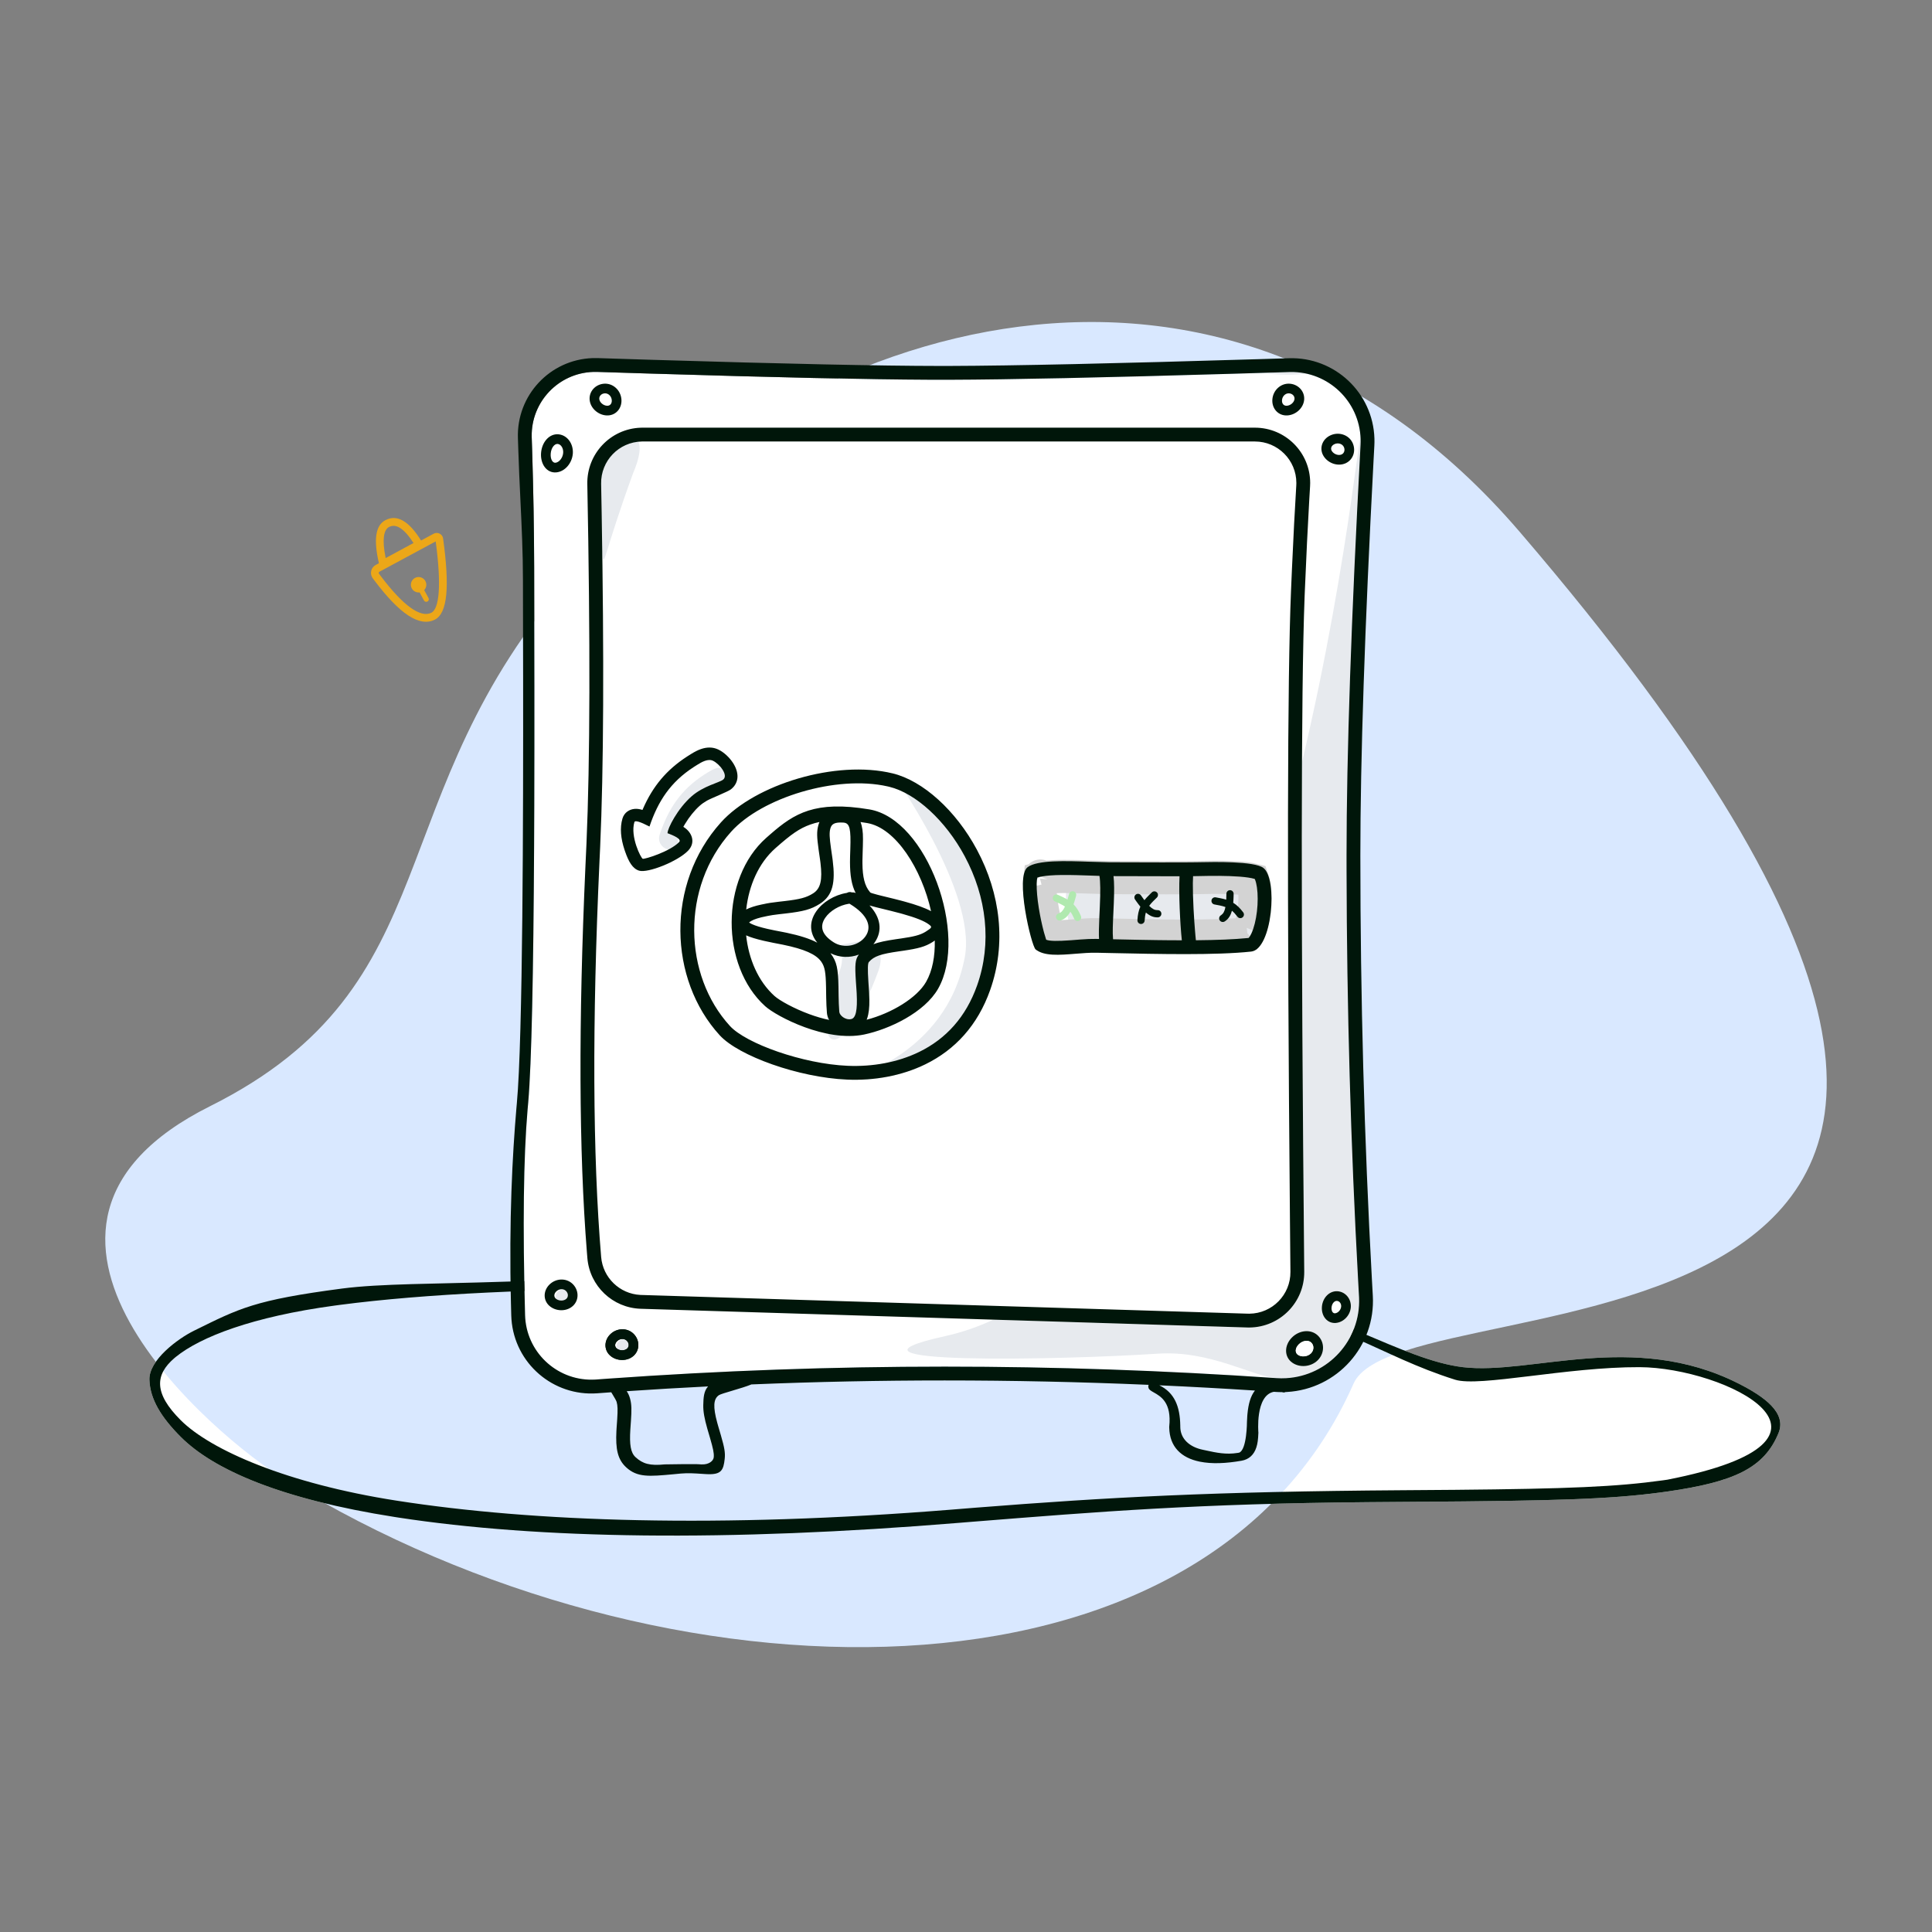 <svg width="312" height="312" viewBox="0 0 312 312" fill="none" xmlns="http://www.w3.org/2000/svg">
<rect x="0" y="0" width="312" height="312" fill="#808080" stroke="none"/>
<path d="M200.465 209.3C214.417 211.001 226.388 219.605 236.239 220.784C247.188 222.093 263.745 214.9 280.63 223.367C284.976 225.546 288.545 228.165 287.215 231.42C284.898 237.091 280.022 239.314 269.34 240.855L268.201 241.013C259.943 242.111 251.068 242.377 228.57 242.525L220.882 242.584C193.457 242.822 177.597 244.107 157.058 245.747L154.965 245.917C117.145 249.029 86.956 248.53 64.398 245.081L63.717 244.975C45.492 242.12 34.534 237.399 29.186 232.041C26.037 228.887 24.223 225.946 24.129 222.803C24.036 219.66 28.68 216.205 31.324 214.9C38.689 211.266 41.093 209.948 55.252 208.087C61.349 207.286 70.483 207.35 81.041 206.994C118.917 205.715 177.429 206.491 200.465 209.3Z" fill="white"/>
<path fill-rule="evenodd" clip-rule="evenodd" d="M218.584 223.446C194.425 278.201 106.998 276.438 46.165 239.066C34.547 231.928 -5.388 198.288 33.918 178.644C73.224 159 60.634 128.827 92.356 92.839C129.04 51.221 197.356 29.875 245.402 85.871C367.518 228.192 226.719 205.009 218.584 223.446Z" fill="#D9E8FF"/>
<path fill-rule="evenodd" clip-rule="evenodd" d="M67.998 87.288C66.063 84.177 64.123 82.984 62.215 84.016C60.6 84.89 60.331 87.225 61.19 90.959L60.675 91.237C59.968 91.618 59.703 92.501 60.085 93.209C60.118 93.27 60.155 93.329 60.197 93.385L60.473 93.754C64.502 99.1 67.695 101.289 70.186 100.085C72.28 99.073 72.634 94.763 71.557 86.964C71.481 86.418 70.995 86.029 70.452 86.069L70.384 86.076C70.261 86.093 70.142 86.132 70.033 86.191L67.998 87.288ZM62.285 90.122L66.777 87.691L66.767 87.675C65.222 85.279 63.913 84.516 62.809 85.114L62.758 85.143C61.943 85.641 61.717 87.205 62.236 89.877L62.285 90.122ZM70.361 87.432L61.268 92.335C61.167 92.389 61.129 92.516 61.183 92.617C61.188 92.626 61.193 92.634 61.199 92.642L61.467 93C65.15 97.886 67.921 99.794 69.644 98.961C70.953 98.329 71.296 94.487 70.385 87.613L70.361 87.432ZM68.503 95.293C68.717 95.069 68.848 94.766 68.848 94.432C68.848 93.743 68.289 93.184 67.6 93.184C66.911 93.184 66.352 93.743 66.352 94.432C66.352 95.121 66.911 95.68 67.6 95.68C67.654 95.68 67.708 95.676 67.76 95.67L68.47 96.972L68.495 97.013C68.615 97.183 68.847 97.24 69.034 97.138C69.236 97.028 69.31 96.776 69.2 96.574L68.503 95.293Z" fill="#ECA718"/>
<path fill-rule="evenodd" clip-rule="evenodd" d="M200.465 209.3C214.417 211.001 226.388 219.605 236.239 220.784C247.188 222.093 263.745 214.9 280.63 223.367C284.976 225.546 288.545 228.165 287.215 231.42C284.898 237.091 280.022 239.314 269.34 240.855L268.201 241.013C259.943 242.111 251.068 242.377 228.57 242.525L220.882 242.584C193.457 242.822 177.597 244.107 157.059 245.747L154.965 245.917C117.145 249.029 86.956 248.53 64.398 245.081L63.717 244.975C45.492 242.12 34.534 237.399 29.186 232.041C26.037 228.887 24.223 225.946 24.13 222.803C24.036 219.66 28.68 216.205 31.324 214.9C38.689 211.266 41.093 209.948 55.252 208.087C61.349 207.286 70.483 207.35 81.041 206.994C118.917 205.715 177.429 206.491 200.465 209.3ZM54.94 210.72L54.012 210.844C40.816 212.633 32.381 215.888 28.385 219.134L28.136 219.343C25.068 221.987 24.781 224.959 29.191 229.353C34.014 234.158 46.313 239.578 64.047 242.341C86.25 245.801 116.1 246.805 153.586 243.797L157.516 243.48C179.158 241.779 195.762 240.873 226.493 240.657L234.976 240.594C253.271 240.428 261.048 240.101 268.555 239.058L269.268 238.955C302.418 232.471 278.498 220.837 264.775 220.784C253.023 220.738 238.907 224.044 234.976 222.807C222.586 218.907 216.224 212.936 200.465 211.025L195.883 210.476L191.971 210.291C127.861 207.313 82.172 207.161 54.94 210.72Z" fill="#00160A"/>
<path d="M96.461 60.061C96.233 60.054 96.005 60.054 95.777 60.062C90.167 60.255 85.764 64.914 85.865 70.509L85.87 70.679L85.939 72.775C86.136 79.072 86.244 85.345 86.264 91.592L86.298 110.814C86.305 117.732 86.301 123.977 86.281 130.091L86.253 136.576C86.144 157.221 85.85 171.71 85.304 178.017L85.199 179.196C84.54 186.904 84.403 197.975 84.794 212.384C84.799 212.55 84.807 212.717 84.819 212.883C85.251 218.724 90.29 223.124 96.119 222.789L96.296 222.777L98.233 222.636C116.34 221.344 134.447 220.698 152.554 220.698C170.277 220.698 188.137 221.317 206.132 222.555C206.653 222.591 207.175 222.594 207.696 222.564C214.518 222.178 219.753 216.389 219.478 209.584L219.468 209.378L219.332 206.923C218.124 184.815 217.499 162.707 217.455 140.599L217.453 138.142C217.453 122.029 218.208 99.929 219.716 71.835C219.733 71.52 219.737 71.205 219.727 70.89C219.537 64.791 214.489 59.988 208.41 60.078L208.226 60.082L199.026 60.361C178.124 60.978 162.904 61.3 153.357 61.328L151.72 61.329L150.037 61.325C140.291 61.283 125.203 60.949 104.765 60.322L96.461 60.061Z" fill="white"/>
<path fill-rule="evenodd" clip-rule="evenodd" d="M207.513 59.488C206.776 59.892 205.805 60.176 204.6 60.34C207.702 60.615 210.142 60.551 211.918 60.147L211.534 60.099C210.283 59.941 208.943 59.738 207.513 59.488Z" fill="#E7EAEE"/>
<path fill-rule="evenodd" clip-rule="evenodd" d="M90.814 208.257L90.901 208.261C91.437 208.298 91.815 208.717 91.766 209.179C91.709 209.708 91.144 210.221 90.526 210.264C90.036 210.298 89.695 209.92 89.749 209.334C89.806 208.719 90.288 208.26 90.814 208.257Z" fill="#E7EAEE"/>
<path fill-rule="evenodd" clip-rule="evenodd" d="M100.635 216.292L100.721 216.295C101.257 216.332 101.635 216.751 101.586 217.213C101.53 217.743 100.964 218.256 100.347 218.298C99.856 218.332 99.515 217.955 99.57 217.369C99.627 216.754 100.108 216.294 100.635 216.292Z" fill="#E7EAEE"/>
<path fill-rule="evenodd" clip-rule="evenodd" d="M152.663 215.764C131.358 220.466 171.36 219.635 186.964 218.605C195.457 218.045 202.238 222.287 206.132 222.555C206.653 222.59 207.175 222.594 207.696 222.564C214.519 222.178 219.753 216.389 219.478 209.584L219.468 209.377L219.332 206.923C218.124 184.815 217.499 162.707 217.455 140.599L217.453 138.142C217.453 122.029 218.208 99.929 219.716 71.835C219.733 71.52 219.737 71.204 219.727 70.889C219.537 64.791 207.851 203.584 152.663 215.764Z" fill="#E7EAEE"/>
<path d="M215.849 210.081L215.925 210.083C216.313 210.115 216.631 210.519 216.585 211.012C216.534 211.559 216.063 212.05 215.592 212.087C215.262 212.114 214.983 211.758 215.032 211.148C215.083 210.523 215.474 210.09 215.849 210.081Z" fill="white"/>
<path fill-rule="evenodd" clip-rule="evenodd" d="M215.716 213.645C214.329 213.755 213.354 212.515 213.475 211.022C213.592 209.571 214.697 208.42 216.024 208.524C217.329 208.628 218.265 209.818 218.141 211.157C218.021 212.443 216.962 213.546 215.716 213.645ZM215.925 210.083L215.849 210.081C215.474 210.09 215.083 210.523 215.032 211.148C214.983 211.758 215.262 212.114 215.593 212.087C216.063 212.05 216.534 211.559 216.585 211.012C216.631 210.519 216.313 210.115 215.925 210.083Z" fill="white"/>
<path d="M202.654 69.065C207.584 69.065 211.581 73.062 211.581 77.993C211.581 78.177 211.576 78.362 211.564 78.546L211.433 80.733C211.193 84.884 210.954 89.812 210.715 95.518L210.679 96.432C210.096 111.781 210.077 148.093 210.624 205.368C210.671 210.299 206.712 214.334 201.782 214.381C201.662 214.382 201.541 214.381 201.421 214.377L103.477 211.355C98.942 211.215 95.233 207.696 94.856 203.174L94.773 202.153C93.483 185.894 93.406 165.134 94.543 139.871L94.709 136.249C95.29 122.955 95.335 103.593 94.846 78.164C94.752 73.286 98.589 69.247 103.446 69.071L103.686 69.066L202.654 69.065Z" fill="white"/>
<path fill-rule="evenodd" clip-rule="evenodd" d="M136.803 174.346C141.13 174.528 145.573 173.761 149.427 171.878C154.253 169.52 157.885 165.564 159.895 159.891C162.542 152.419 161.57 144.339 157.764 137.228C154.376 130.899 149.05 126.082 144.14 124.89C144.14 124.89 157.764 144.055 155.812 154.531C152.828 170.55 136.803 174.346 136.803 174.346Z" fill="#E7EAEE"/>
<path fill-rule="evenodd" clip-rule="evenodd" d="M139.949 151.84C142.055 152.714 142.698 154.337 141.878 156.709L141.831 156.842C136.498 171.484 130.21 171.617 135.591 156.842C136.243 155.052 136.081 153.679 135.106 152.723C136.829 152.373 138.444 152.078 139.949 151.84Z" fill="#E7EAEE"/>
<path fill-rule="evenodd" clip-rule="evenodd" d="M106.55 134.725C107.93 130.625 109.944 127.543 113.71 125.107L114.188 124.804C115.001 124.294 116.002 123.716 116.817 124.111C117.852 124.612 119.35 126.438 118.438 127.155C117.82 127.642 115.275 128.159 113.357 129.839C111.092 131.823 109.462 135.021 109.462 135.804C109.462 138.358 105.735 137.145 106.55 134.725Z" fill="#E7EAEE"/>
<path fill-rule="evenodd" clip-rule="evenodd" d="M102.283 76.295C97.547 89.3 97.579 91.881 97.295 89.639C96.376 82.39 95.682 77.626 96.775 74.732C98.157 71.068 101.623 70.348 102.516 70.773C104.404 71.672 102.283 76.295 102.283 76.295Z" fill="#E7EAEE"/>
<path fill-rule="evenodd" clip-rule="evenodd" d="M180.21 143.132L178.634 143.084C176.765 143.036 175.417 143.047 174.287 143.136C173.379 143.207 172.701 143.33 172.318 143.452L172.242 143.477L172.234 143.513C172.192 143.725 172.161 144.009 172.148 144.352L172.144 144.483C172.119 145.513 172.243 146.888 172.49 148.424C172.693 149.684 172.97 150.992 173.259 152.095L173.331 152.366C173.443 152.778 173.551 153.135 173.646 153.414L173.68 153.513L173.722 153.529C174.302 153.735 175.457 153.76 177.682 153.596L179.194 153.477C180.212 153.403 180.954 153.37 181.686 153.379L188.79 153.528C189.784 153.547 190.682 153.561 191.562 153.573L193.158 153.591C197.143 153.823 201.523 153.649 202.068 152.657C203.73 149.631 204.513 143.4 203.73 143.359C202.32 143.284 200.613 143.195 199.803 143.206L197.931 143.24L196.233 143.253C195.458 143.258 194.65 143.26 193.782 143.261L184.046 143.239C183.413 143.234 182.793 143.219 181.676 143.182L180.21 143.132Z" fill="#E7EAEE"/>
<path fill-rule="evenodd" clip-rule="evenodd" d="M105.557 58.114L96.532 57.83C96.255 57.822 95.978 57.822 95.701 57.831C88.802 58.069 83.402 63.853 83.639 70.752L83.708 72.845C83.789 75.43 83.912 78.01 84.035 80.586L84.035 80.586C84.243 84.961 84.451 89.323 84.451 93.673L84.48 109.451C84.508 131.454 84.441 167.69 83.464 178.186L83.391 179.01C82.755 186.446 82.185 196.909 82.511 210.398L82.563 212.444C82.569 212.645 82.579 212.846 82.594 213.047C83.12 220.177 89.327 225.53 96.457 225.003L98.392 224.862L98.712 224.84C98.777 224.947 98.842 225.056 98.907 225.162L98.907 225.162C99.22 225.68 99.513 226.163 99.581 226.4C99.752 226.998 99.771 227.676 99.672 229.208L99.571 230.645L99.544 231.112C99.398 233.977 99.728 235.681 101.126 236.964C102.923 238.614 104.827 238.439 108.728 238.081L108.903 238.064L109.907 237.967C111.068 237.855 112.373 237.946 113.263 238.007C113.519 238.025 113.74 238.041 113.914 238.048L114.243 238.064C116.481 238.154 116.836 237.417 117.032 235.596C117.14 234.592 117 233.802 116.41 231.765L115.969 230.263L115.822 229.741C115.133 227.196 115.196 225.925 116.094 225.31C116.311 225.161 117.221 224.891 118.27 224.579C119.349 224.258 120.576 223.893 121.348 223.571C131.75 223.144 142.152 222.93 152.554 222.93C163.484 222.93 174.466 223.166 185.499 223.638C185.426 223.757 185.413 223.93 185.491 224.17C185.578 224.441 185.91 224.629 186.334 224.869C187.459 225.505 189.232 226.507 188.82 230.4L188.821 230.56C188.883 233.629 190.743 235.429 193.736 236.04C195.737 236.449 198.013 236.326 200.491 235.896C201.719 235.683 202.509 234.915 202.887 233.746C203.095 233.1 203.17 232.52 203.219 231.365C203.219 231.365 202.673 225.363 205.708 224.763C205.798 224.769 205.889 224.775 205.979 224.781C206.33 224.806 206.682 224.817 207.034 224.816C207.082 224.827 207.13 224.839 207.178 224.852C207.324 224.892 207.462 224.869 207.587 224.804C207.666 224.801 207.744 224.797 207.822 224.793C215.944 224.333 222.156 217.376 221.697 209.254L221.56 206.801C220.31 183.915 219.685 161.029 219.685 138.142C219.685 122.557 220.394 101.331 221.811 74.463L221.945 71.954C221.965 71.577 221.969 71.198 221.958 70.82C221.728 63.428 215.549 57.622 208.157 57.851L203.471 57.995C180.255 58.699 163.549 59.066 153.354 59.096L151.722 59.097C142.204 59.09 126.816 58.762 105.557 58.114ZM202.661 224.56C197.502 224.227 192.355 223.945 187.219 223.714C189.678 224.907 190.555 227.136 190.604 230.219L190.605 230.4C190.605 232.395 192.157 233.697 194.244 234.123C194.462 234.168 194.686 234.216 194.915 234.266C196.357 234.579 198.005 234.936 199.833 234.636L200.11 234.59C201.374 234.123 201.374 229.582 201.374 229.582C201.388 229.212 201.401 228.972 201.423 228.678L201.45 228.349C201.608 226.696 201.954 225.461 202.661 224.56ZM101.726 225.785C101.605 225.362 101.432 224.988 101.208 224.667C105.588 224.37 109.967 224.112 114.346 223.892C113.662 224.654 113.598 225.684 113.572 226.914C113.551 227.974 113.765 229.101 114.216 230.689L114.243 230.784L114.655 232.188C115.16 233.922 115.311 234.647 115.269 235.254L115.26 235.357C115.199 235.921 114.475 236.557 113.251 236.486L113.033 236.474C112.508 236.395 107.341 236.486 107.341 236.486C104.955 236.727 103.806 236.395 102.635 235.32C101.849 234.598 101.639 233.317 101.794 230.864L101.89 229.487C102.011 227.687 102.001 226.844 101.775 225.962L101.726 225.785ZM95.778 60.062C96.005 60.054 96.233 60.054 96.461 60.061L104.765 60.322C125.203 60.949 140.291 61.283 150.037 61.325L151.72 61.329L153.357 61.328C162.904 61.3 178.124 60.978 199.026 60.361L208.226 60.082L208.41 60.078C214.489 59.988 219.537 64.791 219.727 70.889C219.737 71.204 219.733 71.52 219.716 71.835C218.208 99.929 217.453 122.029 217.453 138.142L217.455 140.599C217.499 162.707 218.124 184.815 219.332 206.923L219.468 209.378L219.478 209.584C219.753 216.389 214.518 222.178 207.696 222.564C207.175 222.594 206.653 222.591 206.132 222.555C188.137 221.317 170.277 220.698 152.554 220.698C134.447 220.698 116.34 221.344 98.233 222.636L96.296 222.777L96.119 222.788C90.29 223.124 85.251 218.724 84.819 212.883C84.807 212.717 84.799 212.55 84.794 212.384C84.403 197.975 84.54 186.904 85.199 179.196L85.304 178.017C85.85 171.71 86.144 157.221 86.253 136.576L86.281 130.091C86.301 123.976 86.305 117.732 86.298 110.814L86.264 91.592C86.244 85.345 86.136 79.072 85.939 72.775L85.87 70.679L85.865 70.509C85.764 64.914 90.167 60.255 95.778 60.062ZM211.582 77.993C211.582 73.062 207.585 69.065 202.654 69.065L103.686 69.066L103.446 69.071C98.589 69.247 94.752 73.286 94.846 78.165C95.335 103.593 95.29 122.955 94.709 136.249L94.543 139.871C93.406 165.134 93.483 185.894 94.773 202.153L94.856 203.174C95.233 207.696 98.942 211.215 103.477 211.355L201.421 214.377C201.542 214.381 201.662 214.382 201.782 214.381C206.712 214.334 210.671 210.299 210.624 205.368C210.078 148.093 210.096 111.781 210.679 96.432L210.716 95.518C210.954 89.812 211.193 84.884 211.433 80.733L211.564 78.546C211.576 78.362 211.582 78.177 211.582 77.993ZM103.772 71.297H202.654C206.352 71.297 209.35 74.295 209.35 77.993C209.35 78.131 209.345 78.269 209.337 78.408C209.103 82.172 208.87 86.667 208.638 91.891L208.486 95.425C207.896 109.526 207.839 143.293 208.313 196.78L208.392 205.39C208.427 209.088 205.458 212.114 201.761 212.149C201.67 212.15 201.58 212.149 201.49 212.146L103.546 209.124L103.399 209.118C100.065 208.943 97.359 206.331 97.08 202.989C95.706 186.52 95.614 165.243 96.808 139.173L96.921 136.76C97.484 124.216 97.564 106.227 97.162 82.779L97.077 78.121C97.006 74.424 99.946 71.37 103.643 71.298C103.686 71.297 103.729 71.297 103.772 71.297ZM100.351 64.452C100.492 65.969 99.392 67.187 97.911 67.085C96.556 66.992 95.364 65.91 95.225 64.607L95.217 64.512C95.131 63.216 96.124 62.114 97.457 61.972L97.557 61.964C98.978 61.866 100.215 62.989 100.351 64.452ZM97.73 63.52L97.644 63.523C97.108 63.56 96.73 63.979 96.779 64.442C96.835 64.971 97.401 65.484 98.018 65.526C98.509 65.56 98.85 65.183 98.795 64.597C98.738 63.982 98.257 63.522 97.73 63.52ZM89.832 76.286C88.287 76.423 87.246 74.938 87.375 73.155C87.501 71.409 88.7 70.005 90.185 70.137L90.281 70.147C91.645 70.325 92.588 71.667 92.51 73.171L92.503 73.276C92.376 74.814 91.223 76.163 89.832 76.286ZM90.071 71.695L89.995 71.691C89.521 71.697 89 72.337 88.933 73.268C88.866 74.198 89.266 74.768 89.693 74.73C90.274 74.679 90.878 73.971 90.946 73.147C91.011 72.367 90.572 71.74 90.071 71.695ZM205.479 64.452C205.338 65.969 206.437 67.187 207.919 67.085C209.274 66.992 210.465 65.91 210.604 64.607L210.612 64.512C210.699 63.216 209.706 62.114 208.373 61.972L208.273 61.964C206.852 61.866 205.615 62.989 205.479 64.452ZM208.099 63.52L208.186 63.523C208.722 63.56 209.1 63.979 209.051 64.442C208.994 64.971 208.429 65.484 207.812 65.526C207.321 65.56 206.98 65.183 207.034 64.597C207.091 63.982 207.573 63.522 208.099 63.52ZM213.798 73.733C212.968 72.501 213.473 70.94 214.858 70.303C216.193 69.689 217.784 70.199 218.41 71.478L218.452 71.57C218.996 72.794 218.539 74.205 217.373 74.779L217.286 74.82C216.088 75.351 214.556 74.859 213.798 73.733ZM217.016 72.183L216.975 72.107C216.71 71.652 216.071 71.465 215.51 71.722C214.976 71.968 214.819 72.452 215.094 72.861C215.439 73.374 216.167 73.607 216.653 73.391C217.078 73.203 217.252 72.666 217.016 72.183ZM88.728 207.447C87.645 208.519 87.704 210.158 88.905 211.032C90.003 211.832 91.611 211.769 92.555 210.86L92.622 210.793C93.522 209.855 93.469 208.373 92.539 207.408L92.468 207.337C91.442 206.348 89.773 206.413 88.728 207.447ZM91.335 208.417L91.399 208.476C91.786 208.849 91.806 209.413 91.471 209.735C91.088 210.104 90.325 210.134 89.825 209.77C89.427 209.48 89.409 208.972 89.827 208.558C90.266 208.124 90.93 208.081 91.335 208.417ZM98.725 219.067C97.525 218.193 97.465 216.553 98.549 215.482C99.593 214.448 101.263 214.383 102.288 215.371L102.36 215.443C103.29 216.407 103.342 217.89 102.443 218.828L102.375 218.895C101.431 219.804 99.823 219.867 98.725 219.067ZM101.219 216.51L101.155 216.452C100.75 216.116 100.086 216.158 99.647 216.592C99.229 217.006 99.247 217.515 99.645 217.804C100.145 218.169 100.908 218.139 101.292 217.77C101.626 217.447 101.606 216.883 101.219 216.51ZM208.63 216C207.386 217.255 207.353 219.1 208.678 220.049C209.891 220.918 211.708 220.746 212.795 219.677C213.921 218.568 213.954 216.784 212.845 215.699C211.724 214.6 209.842 214.778 208.63 216ZM211.703 216.77L211.767 216.829C212.226 217.279 212.212 218.058 211.699 218.563C211.146 219.107 210.174 219.199 209.587 218.779C209.112 218.438 209.125 217.72 209.739 217.101C210.362 216.472 211.229 216.371 211.703 216.77ZM215.716 213.645C214.329 213.755 213.354 212.515 213.475 211.022C213.592 209.571 214.697 208.42 216.024 208.525C217.329 208.628 218.265 209.818 218.141 211.157C218.021 212.443 216.963 213.546 215.716 213.645ZM215.925 210.084L215.85 210.081C215.474 210.09 215.083 210.523 215.032 211.148C214.983 211.758 215.262 212.114 215.593 212.088C216.063 212.05 216.534 211.559 216.585 211.013C216.631 210.519 216.313 210.115 215.925 210.084Z" fill="#00160A"/>
<path fill-rule="evenodd" clip-rule="evenodd" d="M98.548 215.482C97.465 216.553 97.525 218.193 98.725 219.067C99.823 219.867 101.431 219.804 102.375 218.895L102.443 218.827C103.342 217.89 103.289 216.407 102.36 215.443L102.288 215.371C101.263 214.383 99.593 214.448 98.548 215.482ZM101.155 216.452L101.219 216.51C101.606 216.883 101.626 217.447 101.292 217.77C100.908 218.139 100.145 218.168 99.645 217.804C99.247 217.515 99.229 217.006 99.647 216.592C100.086 216.158 100.75 216.116 101.155 216.452Z" fill="#00160A"/>
<path d="M211.703 216.77L211.767 216.829C212.226 217.279 212.212 218.058 211.699 218.563C211.146 219.107 210.174 219.199 209.587 218.779C209.112 218.439 209.125 217.72 209.739 217.101C210.362 216.472 211.229 216.371 211.703 216.77Z" fill="white"/>
<path fill-rule="evenodd" clip-rule="evenodd" d="M113.186 120.97C112.671 121.149 112.206 121.392 111.632 121.745L111.191 122.022L110.972 122.161C107.643 124.31 105.421 126.982 103.84 130.6L103.755 130.796L103.692 130.777C103.272 130.654 102.892 130.594 102.485 130.628C101.618 130.7 100.81 131.219 100.522 132.187C100.071 133.699 100.257 135.429 100.842 137.199L100.952 137.523C101.523 139.165 102.155 140.278 103.206 140.604C104.603 141.036 109.429 139.123 111.112 137.387C112.313 136.148 111.832 134.634 110.689 133.759L110.584 133.682L110.474 133.606L110.349 133.524L110.433 133.375C110.491 133.272 110.552 133.167 110.616 133.062C111.298 131.93 112.152 130.86 113.016 130.102C113.349 129.811 113.734 129.543 114.173 129.294C114.852 128.908 117.56 127.845 118.016 127.486C119.481 126.335 119.311 124.667 118.385 123.221C117.809 122.321 116.903 121.479 116.028 121.055C115.109 120.61 114.147 120.636 113.186 120.97ZM115.153 122.863C116.188 123.364 117.686 125.191 116.774 125.908C116.156 126.394 113.611 126.911 111.693 128.592C109.428 130.576 107.798 133.773 107.798 134.556L108.056 134.653C109.468 135.196 110.006 135.642 109.67 135.988C108.172 137.534 104.101 138.778 103.8 138.685C103.503 138.593 101.747 135.109 102.447 132.761C102.54 132.447 103.353 132.686 104.886 133.477C106.266 129.377 108.28 126.296 112.046 123.859L112.524 123.556C113.337 123.046 114.338 122.468 115.153 122.863Z" fill="#00160A"/>
<path fill-rule="evenodd" clip-rule="evenodd" d="M116.234 167.194C107.965 158.158 107.486 142.743 116.419 132.816C121.969 126.648 135.012 122.676 144.14 124.891C149.05 126.082 154.376 130.899 157.764 137.228C161.57 144.339 162.542 152.419 159.895 159.891C157.885 165.564 154.253 169.52 149.427 171.878C145.573 173.761 141.13 174.529 136.803 174.346C128.994 174.018 119.284 170.528 116.234 167.194ZM155.796 138.281C152.685 132.469 147.837 128.084 143.614 127.06L143.363 127.001C135.037 125.112 123.026 128.81 118.078 134.309C109.932 143.362 110.37 157.48 117.88 165.687C120.472 168.519 129.629 171.811 136.897 172.117C140.875 172.284 144.954 171.58 148.447 169.873C152.758 167.767 155.98 164.256 157.791 159.145C160.216 152.302 159.321 144.867 155.796 138.281ZM151.497 159.666C156.436 150.995 149.74 132.273 140.389 130.711C131.598 129.242 128.266 131.374 124.475 134.662L123.742 135.305C116.323 141.865 116.323 155.957 123.571 162.495C125.393 164.138 133.407 168.352 139.557 167.063C143.634 166.208 149.309 163.505 151.497 159.666ZM130.857 133.156C131.323 132.99 131.814 132.852 132.337 132.745C132.266 132.907 132.206 133.08 132.157 133.262C131.879 134.281 131.908 135.153 132.207 137.276L132.411 138.682C132.429 138.807 132.444 138.92 132.46 139.037L132.505 139.394C132.822 142.082 132.534 143.483 131.333 144.256C130.233 144.964 129.152 145.231 126.682 145.518L125.757 145.623C124.617 145.754 124.019 145.845 123.299 146.008L122.973 146.073C121.976 146.283 121.148 146.544 120.505 146.872C120.929 143.033 122.501 139.381 125.221 136.977C127.786 134.709 129.08 133.794 130.857 133.156ZM140.021 132.912C139.66 132.852 139.308 132.798 138.966 132.75C139.038 132.931 139.099 133.124 139.149 133.328C139.358 134.18 139.394 134.935 139.343 136.657L139.318 137.4C139.293 138.115 139.28 138.541 139.276 138.949L139.276 139.439C139.297 141.617 139.638 143.065 140.476 144.046L140.57 144.151L140.607 144.166C140.658 144.187 140.724 144.211 140.802 144.237L140.885 144.264C141.077 144.325 141.317 144.393 141.625 144.474L142.141 144.606L144.34 145.144C144.772 145.251 145.157 145.349 145.525 145.447L146.13 145.61C147.948 146.111 149.342 146.599 150.357 147.143C148.842 140.363 144.673 133.689 140.021 132.912ZM150.6 152.13C150.726 152.05 150.844 151.968 150.957 151.886C151.011 154.415 150.587 156.753 149.557 158.561C148.078 161.157 143.971 163.629 139.96 164.676C140.062 164.42 140.144 164.142 140.207 163.844C140.402 162.928 140.434 161.88 140.357 160.395L140.308 159.596L140.236 158.545C140.098 156.446 140.132 155.567 140.315 155.357C141.138 154.41 142.278 154.048 145.182 153.632L145.855 153.536C148.282 153.181 149.42 152.882 150.6 152.13ZM133.541 163.588C133.572 163.965 133.697 164.349 133.9 164.712C132.87 164.495 131.8 164.182 130.708 163.782C128.267 162.889 125.9 161.589 125.066 160.837C122.419 158.449 120.895 154.845 120.495 151.05C121.181 151.366 122.088 151.633 123.214 151.9L123.387 151.941C123.841 152.046 124.306 152.144 124.855 152.252L126.422 152.557C129.931 153.278 131.743 154.113 132.57 155.23L132.654 155.346C133.202 156.146 133.354 157.051 133.398 159.401L133.423 161.075C133.442 162.077 133.473 162.742 133.541 163.588ZM136.181 132.84L136.281 132.849C137.229 132.962 137.429 133.84 137.317 137.154L137.279 138.303C137.27 138.649 137.266 138.928 137.266 139.234C137.268 141.312 137.516 142.926 138.184 144.218C138.06 144.152 137.918 144.114 137.767 144.114L137.615 144.116L137.577 144.117L137.56 144.11C137.303 144.015 137.023 144.045 136.797 144.179L136.774 144.193L136.695 144.206C134.748 144.53 132.813 145.693 131.776 147.233C130.663 148.886 130.718 150.69 131.988 152.234C130.78 151.597 129.177 151.085 127.061 150.638L126.379 150.501C125.977 150.423 125.476 150.327 125.476 150.327L125.073 150.248C124.683 150.17 124.338 150.097 124.006 150.022L123.841 149.984C122.834 149.75 122.038 149.51 121.482 149.26L121.394 149.219C121.222 149.137 121.087 149.059 120.99 148.989L120.977 148.979L121.002 148.954C121.07 148.886 121.174 148.808 121.317 148.726C121.805 148.444 122.608 148.186 123.71 147.974L123.989 147.914C124.48 147.813 124.96 147.741 125.711 147.651L126.928 147.512C129.698 147.19 130.981 146.871 132.419 145.946C134.517 144.596 134.918 142.485 134.475 138.964L134.427 138.592C134.402 138.41 134.375 138.22 134.339 137.977L134.201 137.026C133.952 135.257 133.916 134.498 134.08 133.848L134.095 133.789C134.294 133.057 134.802 132.754 136.181 132.84ZM134.106 153.93C134.132 153.964 134.158 153.999 134.184 154.033C135.133 155.313 135.35 156.443 135.405 159.33L135.427 160.854C135.444 161.808 135.469 162.437 135.523 163.165L135.543 163.427C135.585 163.943 136.466 164.763 137.438 164.577C138.196 164.433 138.489 163.191 138.347 160.428L138.327 160.082L138.216 158.461C138.041 155.806 138.096 154.924 138.703 154.155C137.25 154.702 135.56 154.675 134.106 153.93ZM141.046 152.478C141.946 152.138 143.093 151.907 144.685 151.674L145.549 151.55C147.566 151.256 148.541 151.015 149.367 150.53L149.521 150.436C150.456 149.84 150.545 149.721 150.13 149.386L149.995 149.281C149.26 148.728 147.84 148.175 145.796 147.602L145.364 147.483C144.897 147.357 144.418 147.233 143.854 147.093L141.505 146.517C141.061 146.405 140.706 146.312 140.417 146.227C142.233 148.146 142.533 150.307 141.285 152.153L141.215 152.255C141.16 152.331 141.104 152.405 141.046 152.478ZM137.053 145.956L137.18 145.938L137.27 145.992C140.19 147.768 140.84 149.702 139.76 151.219C138.686 152.729 136.327 153.251 134.634 152.178C132.672 150.935 132.346 149.583 133.257 148.231C134.026 147.089 135.564 146.185 137.053 145.956Z" fill="#00160A"/>
<path d="M167.891 142.523C167.898 142.25 167.915 142.032 167.936 141.862C168.118 141.814 168.378 141.759 168.734 141.708C169.581 141.588 170.663 141.538 171.919 141.536C173.165 141.533 174.497 141.577 175.838 141.623C175.92 141.626 176.001 141.629 176.082 141.632C177.322 141.675 178.577 141.718 179.692 141.719C180.965 141.721 182.263 141.725 183.572 141.73C186.784 141.741 190.064 141.752 193.232 141.719C193.385 141.718 193.597 141.713 193.858 141.708C194.874 141.687 196.627 141.65 198.432 141.708C199.563 141.745 200.63 141.817 201.475 141.939C201.835 141.991 202.116 142.047 202.321 142.1C202.404 142.329 202.493 142.675 202.562 143.147C202.714 144.195 202.721 145.554 202.561 146.923C202.399 148.308 202.088 149.515 201.718 150.315C201.601 150.568 201.505 150.728 201.438 150.824C195.954 151.37 186.916 151.173 179.573 151.012C178.741 150.994 177.93 150.976 177.149 150.96C176.129 150.939 175.083 151.008 174.137 151.081C173.895 151.1 173.662 151.119 173.435 151.137C172.731 151.194 172.092 151.246 171.467 151.272C170.646 151.307 170.022 151.287 169.556 151.209C169.466 151.194 169.39 151.178 169.325 151.162C169.248 150.926 169.159 150.628 169.063 150.276C168.775 149.218 168.463 147.814 168.232 146.381C167.998 144.929 167.866 143.557 167.891 142.523ZM202.222 141.878C202.222 141.878 202.224 141.881 202.228 141.887C202.224 141.881 202.222 141.878 202.222 141.878ZM201.331 150.953C201.331 150.952 201.337 150.945 201.351 150.935C201.338 150.948 201.331 150.954 201.331 150.953ZM168.011 141.476C168.018 141.455 168.022 141.445 168.023 141.446C168.023 141.447 168.019 141.457 168.011 141.476Z" stroke="#D3D3D3" stroke-width="5.365"/>
<path fill-rule="evenodd" clip-rule="evenodd" d="M179.67 139.253C180.957 139.254 182.263 139.259 183.577 139.263C186.278 139.273 189.014 139.282 191.693 139.265L193.18 139.253C193.308 139.252 193.497 139.248 193.735 139.243C195.971 139.196 202.569 139.056 204.02 140.158C206.394 141.959 205.449 153.302 202.055 153.67C196.423 154.282 186.958 154.074 179.507 153.911H179.507C178.666 153.892 177.851 153.874 177.069 153.858C175.984 153.836 174.817 153.931 173.664 154.024C171.078 154.234 168.567 154.437 167.231 153.302C166.542 152.716 163.887 141.568 165.955 140.037C167.535 138.867 172.065 139.025 176.135 139.166C177.146 139.201 178.128 139.235 179.03 139.248L179.032 139.247L179.033 139.248C179.25 139.251 179.463 139.253 179.67 139.253ZM176.948 141.427C177.168 141.434 177.368 141.441 177.553 141.446C177.703 142.37 177.721 143.995 177.613 146.387L177.533 148.117C177.463 149.733 177.437 150.833 177.483 151.635L176.958 151.624C176.226 151.615 175.484 151.647 174.466 151.722L172.954 151.84C170.729 152.004 169.574 151.98 168.994 151.774L168.952 151.758L168.918 151.659C168.823 151.38 168.716 151.022 168.604 150.611L168.531 150.34C168.242 149.237 167.965 147.929 167.763 146.669C167.515 145.133 167.391 143.758 167.416 142.728L167.42 142.597C167.433 142.254 167.464 141.97 167.506 141.758L167.514 141.722L167.59 141.697C167.973 141.575 168.651 141.451 169.559 141.38C170.689 141.292 172.037 141.281 173.906 141.328L175.482 141.377L176.948 141.427ZM184.062 151.773L179.748 151.683C179.724 151.43 179.708 151.119 179.702 150.759L179.701 150.681C179.694 150.116 179.705 149.576 179.744 148.628L179.87 145.838C179.946 143.922 179.949 142.53 179.822 141.485L189.054 141.506C189.549 141.506 190.024 141.505 190.484 141.503C190.343 144.28 190.568 149.137 190.856 151.849C190.078 151.848 189.269 151.844 188.43 151.836L186.834 151.818C185.954 151.806 185.056 151.792 184.062 151.773ZM193.124 151.842C196.553 151.813 199.307 151.702 201.442 151.49L201.641 151.469L201.668 151.442C201.782 151.313 201.915 151.105 202.051 150.827L202.102 150.72C202.503 149.853 202.82 148.59 202.984 147.192C203.146 145.808 203.144 144.406 202.983 143.298C202.909 142.787 202.805 142.368 202.686 142.074L202.653 141.995L202.628 141.943L202.539 141.916C202.3 141.845 201.972 141.777 201.571 141.717C200.78 141.599 199.762 141.521 198.57 141.479C197.462 141.44 196.336 141.434 195.075 141.451L193.203 141.485L192.671 141.489C192.654 141.791 192.641 142.15 192.636 142.552L192.634 142.682C192.626 143.77 192.664 145.141 192.742 146.659L192.758 146.964C192.822 148.155 192.906 149.385 192.997 150.466L193.052 151.096C193.076 151.365 193.1 151.616 193.124 151.842ZM183.295 145.255L183.498 145.546C183.731 145.874 183.95 146.164 184.159 146.419C183.879 147.031 183.731 147.718 183.685 148.602C183.668 148.924 183.915 149.198 184.237 149.215C184.558 149.231 184.833 148.984 184.849 148.663C184.876 148.153 184.938 147.733 185.049 147.361C185.695 147.925 186.259 148.135 186.853 148.146L186.968 148.146C187.29 148.146 187.551 147.885 187.551 147.563C187.551 147.261 187.322 147.013 187.028 146.983L186.968 146.98L186.87 146.98C186.49 146.971 186.106 146.811 185.584 146.284C185.754 146.046 185.959 145.81 186.204 145.559L186.83 144.94C187.058 144.713 187.06 144.344 186.833 144.116C186.607 143.887 186.237 143.885 186.009 144.112L185.485 144.628C185.231 144.882 185.008 145.127 184.813 145.372L184.6 145.084C184.491 144.933 184.376 144.77 184.256 144.595C184.074 144.329 183.711 144.262 183.445 144.444C183.18 144.626 183.113 144.989 183.295 145.255ZM199.213 144.7L199.219 144.344C199.222 144.022 198.963 143.759 198.641 143.756C198.319 143.753 198.056 144.012 198.053 144.334C198.05 144.688 198.041 145.006 198.026 145.289C197.728 145.195 197.406 145.117 197.053 145.049L196.33 144.914C196.014 144.854 195.709 145.062 195.649 145.378C195.589 145.694 195.796 146 196.113 146.06L196.977 146.223C197.321 146.294 197.623 146.375 197.897 146.477C197.758 147.206 197.53 147.553 197.22 147.773L197.139 147.828L197.091 147.864C196.864 148.053 196.812 148.387 196.981 148.637C197.161 148.904 197.524 148.975 197.791 148.795L197.886 148.73C198.372 148.389 198.723 147.9 198.942 147.071C199.243 147.318 199.529 147.631 199.836 148.039C200.03 148.296 200.395 148.347 200.652 148.154C200.91 147.96 200.961 147.594 200.767 147.337C200.235 146.63 199.728 146.143 199.154 145.793C199.184 145.464 199.204 145.101 199.213 144.7Z" fill="#00160A"/>
<path fill-rule="evenodd" clip-rule="evenodd" d="M173.78 144.65L173.688 144.994C173.582 145.381 173.475 145.728 173.366 146.04C173.839 146.519 174.212 147.114 174.558 147.929C174.683 148.225 174.545 148.568 174.249 148.693C173.952 148.819 173.61 148.681 173.484 148.384C173.285 147.915 173.083 147.541 172.851 147.229C172.438 147.98 171.979 148.37 171.424 148.584L171.317 148.623C171.014 148.733 170.68 148.577 170.57 148.275C170.466 147.991 170.597 147.679 170.863 147.551L170.918 147.527L171.01 147.494C171.365 147.356 171.67 147.074 171.98 146.4C171.739 146.235 171.466 146.083 171.15 145.931L170.351 145.563C170.058 145.428 169.93 145.082 170.065 144.79C170.2 144.497 170.546 144.37 170.839 144.504L171.507 144.81C171.833 144.962 172.126 145.115 172.393 145.279C172.477 145.007 172.562 144.701 172.651 144.359C172.731 144.047 173.049 143.859 173.361 143.94C173.673 144.02 173.86 144.338 173.78 144.65Z" fill="#B0E9AF"/>
</svg>
